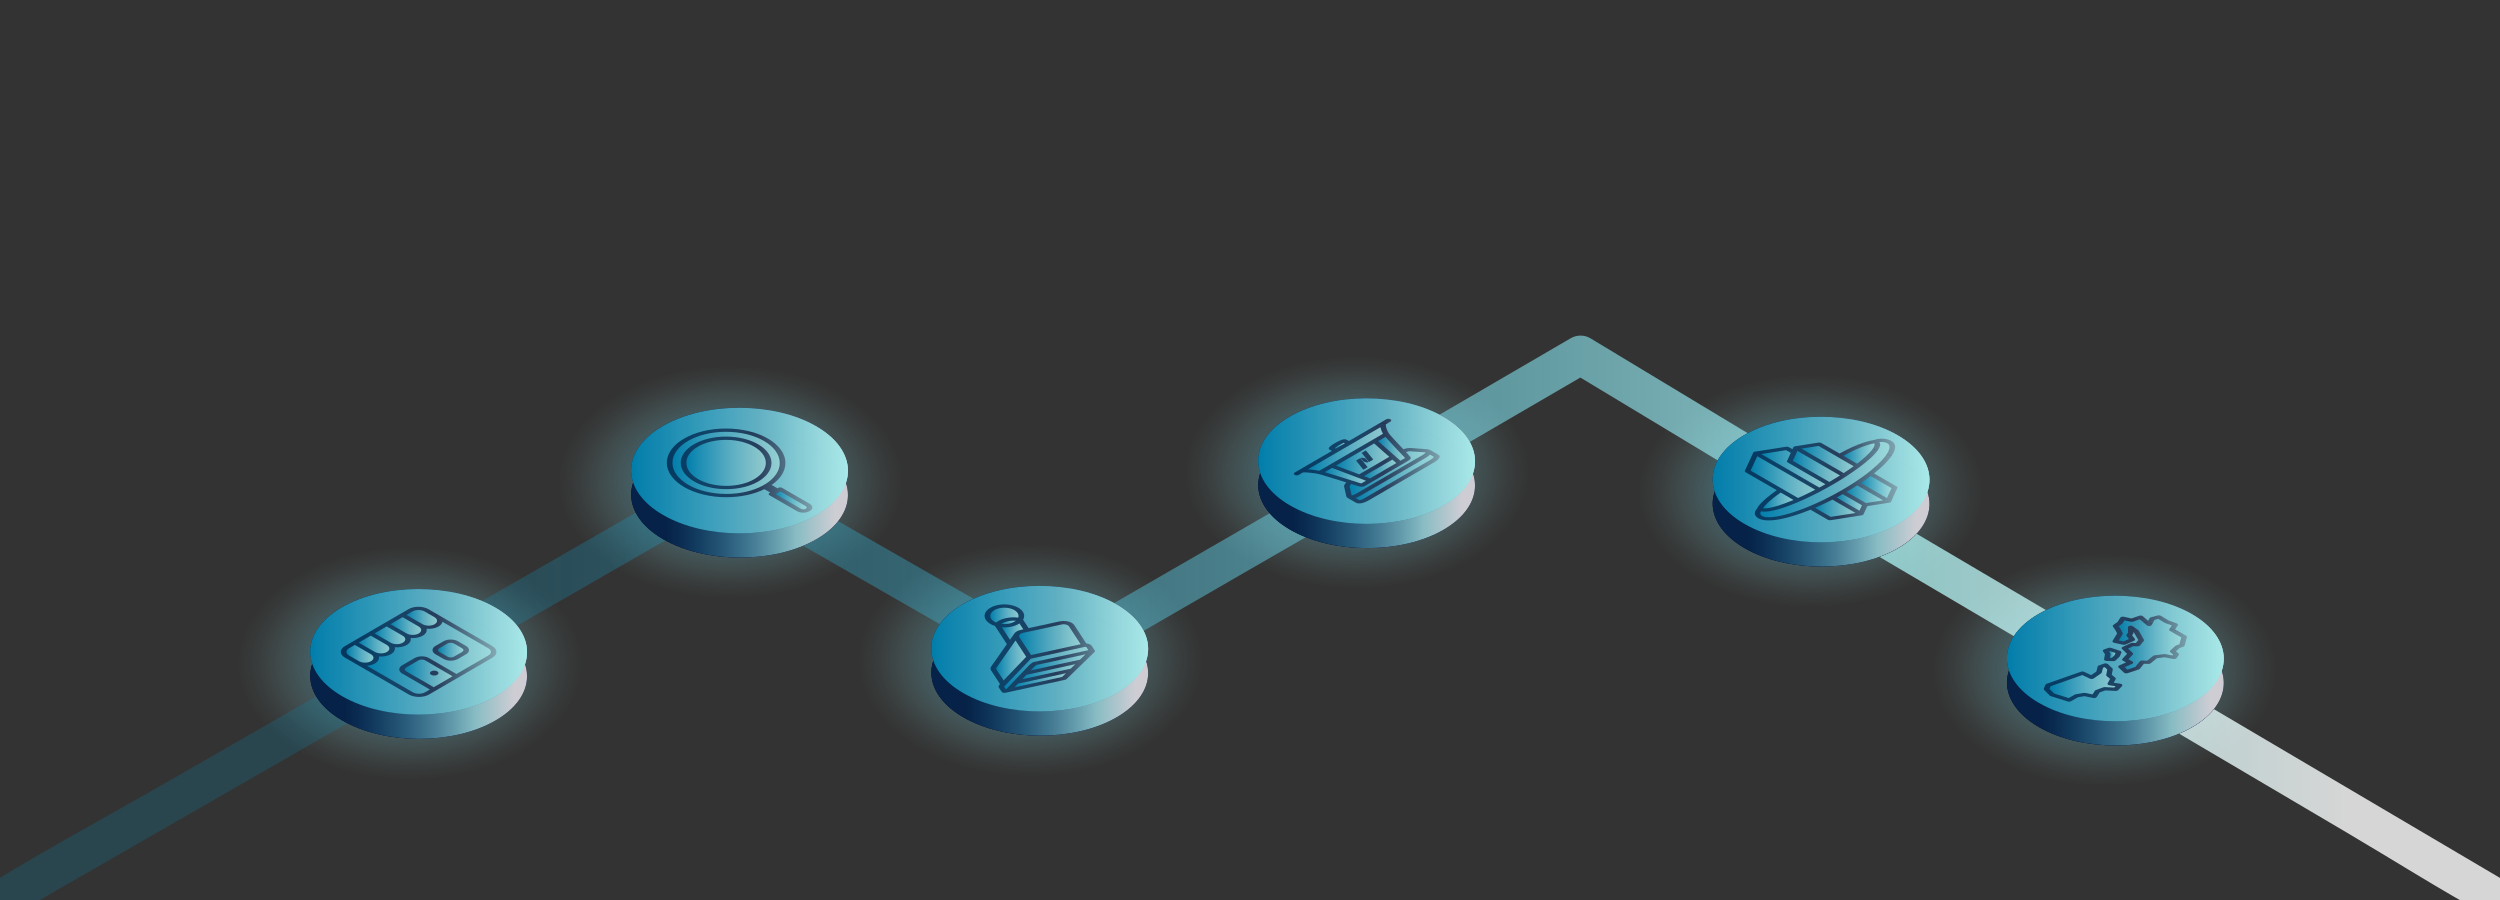 <?xml version="1.0" encoding="UTF-8"?>
<svg id="Layer_1" xmlns="http://www.w3.org/2000/svg" xmlns:xlink="http://www.w3.org/1999/xlink" viewBox="0 0 1179.11 424.66">
  <rect x="0" y="0" width="1179.11" height="424.66" fill="#333333" stroke="none"/>
  <defs>
    <style>
      .cls-1 {
        fill: url(#radial-gradient-6);
      }

      .cls-2 {
        fill: url(#radial-gradient-5);
      }

      .cls-3 {
        fill: url(#radial-gradient-4);
      }

      .cls-4 {
        fill: url(#radial-gradient-3);
      }

      .cls-5 {
        fill: url(#radial-gradient-2);
      }

      .cls-6 {
        fill: url(#linear-gradient-8);
      }

      .cls-7 {
        fill: url(#linear-gradient-7);
      }

      .cls-8 {
        fill: url(#linear-gradient-5);
      }

      .cls-9 {
        fill: url(#linear-gradient-6);
      }

      .cls-10 {
        fill: url(#linear-gradient-9);
      }

      .cls-11 {
        fill: url(#linear-gradient-4);
      }

      .cls-12 {
        fill: url(#linear-gradient-3);
      }

      .cls-13 {
        fill: url(#linear-gradient-2);
      }

      .cls-14 {
        fill: url(#radial-gradient);
      }

      .cls-15 {
        fill: url(#linear-gradient);
      }

      .cls-16 {
        fill: #08062a;
      }

      .cls-17 {
        fill: url(#linear-gradient-43);
      }

      .cls-18 {
        fill: url(#linear-gradient-40);
      }

      .cls-19 {
        fill: url(#linear-gradient-41);
      }

      .cls-20 {
        fill: url(#linear-gradient-42);
      }

      .cls-21 {
        fill: url(#linear-gradient-49);
      }

      .cls-22 {
        fill: url(#linear-gradient-48);
      }

      .cls-23 {
        fill: url(#linear-gradient-45);
      }

      .cls-24 {
        fill: url(#linear-gradient-47);
      }

      .cls-25 {
        fill: url(#linear-gradient-44);
      }

      .cls-26 {
        fill: url(#linear-gradient-46);
      }

      .cls-27 {
        fill: url(#linear-gradient-10);
      }

      .cls-28 {
        fill: url(#linear-gradient-11);
      }

      .cls-29 {
        fill: url(#linear-gradient-12);
      }

      .cls-30 {
        fill: url(#linear-gradient-13);
      }

      .cls-31 {
        fill: url(#linear-gradient-19);
      }

      .cls-32 {
        fill: url(#linear-gradient-14);
      }

      .cls-33 {
        fill: url(#linear-gradient-21);
      }

      .cls-34 {
        fill: url(#linear-gradient-20);
      }

      .cls-35 {
        fill: url(#linear-gradient-22);
      }

      .cls-36 {
        fill: url(#linear-gradient-23);
      }

      .cls-37 {
        fill: url(#linear-gradient-28);
      }

      .cls-38 {
        fill: url(#linear-gradient-25);
      }

      .cls-39 {
        fill: url(#linear-gradient-32);
      }

      .cls-40 {
        fill: url(#linear-gradient-31);
      }

      .cls-41 {
        fill: url(#linear-gradient-33);
      }

      .cls-42 {
        fill: url(#linear-gradient-30);
      }

      .cls-43 {
        fill: url(#linear-gradient-15);
      }

      .cls-44 {
        fill: url(#linear-gradient-16);
      }

      .cls-45 {
        fill: url(#linear-gradient-17);
      }

      .cls-46 {
        fill: url(#linear-gradient-18);
      }

      .cls-47 {
        fill: url(#linear-gradient-35);
      }

      .cls-48 {
        fill: url(#linear-gradient-34);
      }

      .cls-49 {
        fill: url(#linear-gradient-36);
      }

      .cls-50 {
        fill: url(#linear-gradient-38);
      }

      .cls-51 {
        fill: url(#linear-gradient-27);
      }

      .cls-52 {
        fill: url(#linear-gradient-24);
      }

      .cls-53 {
        fill: url(#linear-gradient-26);
      }

      .cls-54 {
        fill: url(#linear-gradient-29);
      }

      .cls-55 {
        fill: url(#linear-gradient-37);
      }

      .cls-56 {
        fill: url(#linear-gradient-39);
      }

      .cls-57 {
        fill: url(#linear-gradient-57);
      }

      .cls-58 {
        fill: url(#linear-gradient-58);
      }

      .cls-59 {
        fill: url(#linear-gradient-59);
      }

      .cls-60 {
        fill: url(#linear-gradient-53);
      }

      .cls-61 {
        fill: url(#linear-gradient-54);
      }

      .cls-62 {
        fill: url(#linear-gradient-55);
      }

      .cls-63 {
        fill: url(#linear-gradient-56);
      }

      .cls-64 {
        fill: url(#linear-gradient-50);
      }

      .cls-65 {
        fill: url(#linear-gradient-51);
      }

      .cls-66 {
        fill: url(#linear-gradient-52);
      }

      .cls-67 {
        fill: url(#linear-gradient-67);
      }

      .cls-68 {
        fill: url(#linear-gradient-63);
      }

      .cls-69 {
        fill: url(#linear-gradient-64);
      }

      .cls-70 {
        fill: url(#linear-gradient-65);
      }

      .cls-71 {
        fill: url(#linear-gradient-66);
      }

      .cls-72 {
        fill: url(#linear-gradient-60);
      }

      .cls-73 {
        fill: url(#linear-gradient-61);
      }

      .cls-74 {
        fill: url(#linear-gradient-62);
      }

      .cls-75 {
        fill: #08062a;
      }
    </style>
    <radialGradient id="radial-gradient" cx="1864.54" cy="-96.08" fx="1864.54" fy="-96.08" r="54.75" gradientTransform="translate(-2566.18 408.91) scale(1.48 1)" gradientUnits="userSpaceOnUse">
      <stop offset="0" stop-color="#008fbe" stop-opacity=".8"/>
      <stop offset=".3" stop-color="#3bafcd" stop-opacity=".51"/>
      <stop offset=".62" stop-color="#75cedc" stop-opacity=".24"/>
      <stop offset=".87" stop-color="#99e2e6" stop-opacity=".06"/>
      <stop offset="1" stop-color="#a7eaea" stop-opacity="0"/>
    </radialGradient>
    <radialGradient id="radial-gradient-2" cx="1966.71" cy="-181.57" fx="1966.71" fy="-181.57" r="54.75" xlink:href="#radial-gradient"/>
    <radialGradient id="radial-gradient-3" cx="2062.27" cy="-97.58" fx="2062.27" fy="-97.58" r="54.75" xlink:href="#radial-gradient"/>
    <radialGradient id="radial-gradient-4" cx="2311.01" cy="-177.34" fx="2311.01" fy="-177.34" r="54.75" xlink:href="#radial-gradient"/>
    <radialGradient id="radial-gradient-5" cx="2404.69" cy="-92.95" fx="2404.69" fy="-92.95" r="54.75" xlink:href="#radial-gradient"/>
    <linearGradient id="linear-gradient" x1="-.38" y1="296.11" x2="1179.5" y2="296.11" gradientUnits="userSpaceOnUse">
      <stop offset=".16" stop-color="#008fbe" stop-opacity=".2"/>
      <stop offset=".76" stop-color="#a7eaea" stop-opacity=".8"/>
      <stop offset=".94" stop-color="#fff" stop-opacity=".8"/>
    </linearGradient>
    <radialGradient id="radial-gradient-6" cx="2166.33" cy="-186.05" fx="2166.33" fy="-186.05" xlink:href="#radial-gradient"/>
    <linearGradient id="linear-gradient-2" x1="662.22" y1="286.27" x2="764.46" y2="286.27" gradientTransform="translate(-68.78 -68.81)" xlink:href="#linear-gradient"/>
    <linearGradient id="linear-gradient-3" x1="662.22" y1="297.71" x2="764.46" y2="297.71" gradientTransform="translate(-68.78 -68.81)" xlink:href="#linear-gradient"/>
    <linearGradient id="linear-gradient-4" x1="662.22" y1="286.29" x2="764.46" y2="286.29" gradientTransform="translate(-68.78 -68.81)" gradientUnits="userSpaceOnUse">
      <stop offset="0" stop-color="#008fbe" stop-opacity=".2"/>
      <stop offset=".58" stop-color="#08062a" stop-opacity=".55"/>
      <stop offset="1" stop-color="#a7eaea" stop-opacity=".8"/>
    </linearGradient>
    <linearGradient id="linear-gradient-5" x1="698.28" y1="279.03" x2="703.07" y2="279.03" gradientTransform="translate(-68.78 -68.81)" gradientUnits="userSpaceOnUse">
      <stop offset="0" stop-color="#008fbe" stop-opacity=".8"/>
      <stop offset=".22" stop-color="#2ca7c9" stop-opacity=".8"/>
      <stop offset=".58" stop-color="#6ecbdb" stop-opacity=".8"/>
      <stop offset=".85" stop-color="#97e1e5" stop-opacity=".8"/>
      <stop offset="1" stop-color="#a7eaea" stop-opacity=".8"/>
    </linearGradient>
    <linearGradient id="linear-gradient-6" x1="698.89" y1="285.25" x2="724.02" y2="285.25" xlink:href="#linear-gradient-5"/>
    <linearGradient id="linear-gradient-7" x1="712.04" y1="290.02" x2="727.36" y2="290.02" xlink:href="#linear-gradient-5"/>
    <linearGradient id="linear-gradient-8" x1="685.66" y1="280.57" x2="721.05" y2="280.57" xlink:href="#linear-gradient-5"/>
    <linearGradient id="linear-gradient-9" x1="718.75" y1="280.5" x2="731.45" y2="280.5" xlink:href="#linear-gradient-5"/>
    <linearGradient id="linear-gradient-10" x1="708.09" y1="293.99" x2="745.1" y2="293.99" xlink:href="#linear-gradient-5"/>
    <linearGradient id="linear-gradient-11" x1="662.22" y1="286.29" x2="764.46" y2="286.29" xlink:href="#linear-gradient-5"/>
    <linearGradient id="linear-gradient-12" x1="705.28" y1="292.07" x2="741.22" y2="292.07" xlink:href="#linear-gradient-5"/>
    <linearGradient id="linear-gradient-13" x1="693.57" y1="293.17" x2="713.03" y2="293.17" xlink:href="#linear-gradient-5"/>
    <linearGradient id="linear-gradient-14" x1="876.56" y1="294.98" x2="978.8" y2="294.98" gradientTransform="translate(-68.78 -68.81)" xlink:href="#linear-gradient"/>
    <linearGradient id="linear-gradient-15" x1="876.56" y1="306.42" x2="978.8" y2="306.42" gradientTransform="translate(-68.78 -68.81)" xlink:href="#linear-gradient"/>
    <linearGradient id="linear-gradient-16" x1="876.56" y1="295" x2="978.8" y2="295" xlink:href="#linear-gradient-4"/>
    <linearGradient id="linear-gradient-17" x1="899.46" y1="289.94" x2="929.71" y2="289.94" xlink:href="#linear-gradient-5"/>
    <linearGradient id="linear-gradient-18" x1="894.45" y1="293.86" x2="924.91" y2="293.86" xlink:href="#linear-gradient-5"/>
    <linearGradient id="linear-gradient-19" x1="914.35" y1="288.8" x2="936.59" y2="288.8" xlink:href="#linear-gradient-5"/>
    <linearGradient id="linear-gradient-20" x1="938.22" y1="282.71" x2="952.94" y2="282.71" xlink:href="#linear-gradient-5"/>
    <linearGradient id="linear-gradient-21" x1="900.28" y1="304.86" x2="914.68" y2="304.86" xlink:href="#linear-gradient-5"/>
    <linearGradient id="linear-gradient-22" x1="918.36" y1="285.54" x2="943.03" y2="285.54" xlink:href="#linear-gradient-5"/>
    <linearGradient id="linear-gradient-23" x1="946.43" y1="298.53" x2="960.91" y2="298.53" xlink:href="#linear-gradient-5"/>
    <linearGradient id="linear-gradient-24" x1="876.56" y1="295" x2="978.8" y2="295" xlink:href="#linear-gradient-5"/>
    <linearGradient id="linear-gradient-25" x1="939.7" y1="301.91" x2="956.92" y2="301.91" xlink:href="#linear-gradient-5"/>
    <linearGradient id="linear-gradient-26" x1="924.82" y1="308.53" x2="943.91" y2="308.53" xlink:href="#linear-gradient-5"/>
    <linearGradient id="linear-gradient-27" x1="899.01" y1="295" x2="959.97" y2="295" xlink:href="#linear-gradient-5"/>
    <linearGradient id="linear-gradient-28" x1="934.96" y1="305.78" x2="946.96" y2="305.78" xlink:href="#linear-gradient-5"/>
    <linearGradient id="linear-gradient-29" x1="215.11" y1="376.24" x2="317.35" y2="376.24" gradientTransform="translate(-68.78 -68.81)" xlink:href="#linear-gradient"/>
    <linearGradient id="linear-gradient-30" x1="215.11" y1="387.68" x2="317.35" y2="387.68" gradientTransform="translate(-68.78 -68.81)" xlink:href="#linear-gradient"/>
    <linearGradient id="linear-gradient-31" x1="215.11" y1="376.25" x2="317.35" y2="376.25" xlink:href="#linear-gradient-4"/>
    <linearGradient id="linear-gradient-32" x1="232.18" y1="377.16" x2="244.92" y2="377.16" xlink:href="#linear-gradient-5"/>
    <linearGradient id="linear-gradient-33" x1="237.97" y1="372.8" x2="252.42" y2="372.8" xlink:href="#linear-gradient-5"/>
    <linearGradient id="linear-gradient-34" x1="259.7" y1="386.42" x2="282.24" y2="386.42" xlink:href="#linear-gradient-5"/>
    <linearGradient id="linear-gradient-35" x1="245.47" y1="368.44" x2="259.93" y2="368.44" xlink:href="#linear-gradient-5"/>
    <linearGradient id="linear-gradient-36" x1="260.47" y1="360.22" x2="274.93" y2="360.22" xlink:href="#linear-gradient-5"/>
    <linearGradient id="linear-gradient-37" x1="252.97" y1="364.08" x2="267.43" y2="364.08" xlink:href="#linear-gradient-5"/>
    <linearGradient id="linear-gradient-38" x1="241.82" y1="379.05" x2="300.33" y2="379.05" xlink:href="#linear-gradient-5"/>
    <linearGradient id="linear-gradient-39" x1="215.11" y1="376.25" x2="317.35" y2="376.25" xlink:href="#linear-gradient-5"/>
    <linearGradient id="linear-gradient-40" x1="275.37" y1="375.44" x2="287.37" y2="375.44" xlink:href="#linear-gradient-5"/>
    <linearGradient id="linear-gradient-41" x1="366.46" y1="290.75" x2="468.71" y2="290.75" gradientTransform="translate(-68.78 -68.81)" xlink:href="#linear-gradient"/>
    <linearGradient id="linear-gradient-42" x1="366.46" y1="302.19" x2="468.71" y2="302.19" gradientTransform="translate(-68.78 -68.81)" xlink:href="#linear-gradient"/>
    <linearGradient id="linear-gradient-43" x1="366.46" y1="290.76" x2="468.71" y2="290.76" xlink:href="#linear-gradient-4"/>
    <linearGradient id="linear-gradient-44" x1="366.46" y1="290.76" x2="468.71" y2="290.76" xlink:href="#linear-gradient-5"/>
    <linearGradient id="linear-gradient-45" x1="434.52" y1="304.81" x2="449.23" y2="304.81" xlink:href="#linear-gradient-5"/>
    <linearGradient id="linear-gradient-46" x1="385.95" y1="287.12" x2="436.54" y2="287.12" xlink:href="#linear-gradient-5"/>
    <linearGradient id="linear-gradient-47" x1="392.51" y1="287.12" x2="429.98" y2="287.12" xlink:href="#linear-gradient-5"/>
    <linearGradient id="linear-gradient-48" x1="508.05" y1="374.74" x2="610.29" y2="374.74" gradientTransform="translate(-68.78 -68.81)" xlink:href="#linear-gradient"/>
    <linearGradient id="linear-gradient-49" x1="508.05" y1="386.17" x2="610.29" y2="386.17" gradientTransform="translate(-68.78 -68.81)" xlink:href="#linear-gradient"/>
    <linearGradient id="linear-gradient-50" x1="508.05" y1="374.75" x2="610.29" y2="374.75" xlink:href="#linear-gradient-4"/>
    <linearGradient id="linear-gradient-51" x1="541.29" y1="366.68" x2="551.41" y2="366.68" xlink:href="#linear-gradient-5"/>
    <linearGradient id="linear-gradient-52" x1="541.06" y1="362.35" x2="547.9" y2="362.35" xlink:href="#linear-gradient-5"/>
    <linearGradient id="linear-gradient-53" x1="538.6" y1="380.31" x2="552.78" y2="380.31" xlink:href="#linear-gradient-5"/>
    <linearGradient id="linear-gradient-54" x1="549.41" y1="370.5" x2="578.48" y2="370.5" xlink:href="#linear-gradient-5"/>
    <linearGradient id="linear-gradient-55" x1="535.81" y1="358.92" x2="549.16" y2="358.92" xlink:href="#linear-gradient-5"/>
    <linearGradient id="linear-gradient-56" x1="550.92" y1="385.61" x2="575.96" y2="385.61" xlink:href="#linear-gradient-5"/>
    <linearGradient id="linear-gradient-57" x1="554.92" y1="381.2" x2="580.76" y2="381.2" xlink:href="#linear-gradient-5"/>
    <linearGradient id="linear-gradient-58" x1="508.05" y1="374.75" x2="610.29" y2="374.75" xlink:href="#linear-gradient-5"/>
    <linearGradient id="linear-gradient-59" x1="542.41" y1="383.85" x2="582.15" y2="383.85" xlink:href="#linear-gradient-5"/>
    <linearGradient id="linear-gradient-60" x1="547.25" y1="389.65" x2="571.57" y2="389.65" xlink:href="#linear-gradient-5"/>
    <linearGradient id="linear-gradient-61" x1="1015.35" y1="379.37" x2="1117.59" y2="379.37" gradientTransform="translate(-68.78 -68.81)" xlink:href="#linear-gradient"/>
    <linearGradient id="linear-gradient-62" x1="1015.35" y1="390.81" x2="1117.59" y2="390.81" gradientTransform="translate(-68.78 -68.81)" xlink:href="#linear-gradient"/>
    <linearGradient id="linear-gradient-63" x1="1015.35" y1="379.39" x2="1117.59" y2="379.39" xlink:href="#linear-gradient-4"/>
    <linearGradient id="linear-gradient-64" x1="1035.41" y1="390.77" x2="1066.56" y2="390.77" xlink:href="#linear-gradient-5"/>
    <linearGradient id="linear-gradient-65" x1="1063.48" y1="377.51" x2="1066.55" y2="377.51" xlink:href="#linear-gradient-5"/>
    <linearGradient id="linear-gradient-66" x1="1068.03" y1="372.67" x2="1097.54" y2="372.67" xlink:href="#linear-gradient-5"/>
    <linearGradient id="linear-gradient-67" x1="1015.35" y1="379.39" x2="1117.59" y2="379.39" xlink:href="#linear-gradient-5"/>
  </defs>
  <ellipse class="cls-14" cx="197.45" cy="313.14" rx="95.99" ry="55.74"/>
  <ellipse class="cls-5" cx="348.81" cy="227.65" rx="95.99" ry="55.74"/>
  <ellipse class="cls-4" cx="490.39" cy="311.64" rx="95.99" ry="55.74"/>
  <ellipse class="cls-3" cx="858.9" cy="231.89" rx="95.99" ry="55.74"/>
  <ellipse class="cls-2" cx="997.69" cy="316.28" rx="95.99" ry="55.74"/>
  <path class="cls-15" d="M4.62,432.59c38.74-22.27,77.48-44.53,116.21-66.8,61.75-35.49,123.51-70.99,185.26-106.48,14.19-8.15,28.37-16.31,42.56-24.46h-9.24c26.9,15.42,53.8,30.84,80.7,46.26,17.34,9.94,34.67,19.88,52.01,29.81,7,4.01,18.83,14.09,27.17,9.77,10.68-5.52,20.94-12.1,31.35-18.11,18.86-10.9,37.72-21.8,56.58-32.7,22.08-12.76,44.2-25.47,66.24-38.3,31.31-18.23,62.61-36.46,93.92-54.69.89-.52,1.79-1.04,2.68-1.56h-9.24c31.49,18.99,62.97,37.99,94.46,56.98,14.38,8.68,28.85,17.21,43.32,25.74,35.68,21.05,71.36,42.09,107.04,63.14,40.47,23.87,80.93,47.74,121.4,71.61,22.11,13.04,43.92,26.91,66.45,39.2.34.18.66.39.99.59,10.17,6,19.38-9.82,9.24-15.8-18.29-10.79-36.57-21.57-54.86-32.36-39.45-23.27-78.91-46.55-118.36-69.82-37.52-22.13-75.04-44.27-112.57-66.4-14.8-8.73-29.66-17.36-44.37-26.24-33.57-20.25-67.14-40.5-100.71-60.76-.93-.56-1.86-1.12-2.79-1.68-2.8-1.69-6.44-1.63-9.24,0-33.54,19.53-67.05,39.11-100.61,58.59-34.9,20.26-69.88,40.39-104.82,60.58-15.26,8.82-30.52,17.64-45.78,26.46h9.24c-35.76-20.5-71.52-41-107.28-61.5-14.11-8.09-28.02-16.91-42.48-24.35-7.63-3.93-16.6,3.73-23.09,7.46-36.06,20.73-72.12,41.45-108.17,62.18-46.91,26.96-93.81,53.92-140.72,80.88-26.8,15.4-54.16,30.11-80.51,46.27-.4.24-.81.46-1.21.7-10.21,5.87-1,21.69,9.24,15.8h0Z"/>
  <path class="cls-16" d="M910.02,226.18c-.04-7.58-5.07-15.16-15.09-20.95-20.03-11.57-52.4-11.56-72.3,0-9.95,5.78-14.9,13.36-14.86,20.94,0,1.89.33,3.77.96,5.63-3.16,9.37,1.55,19.47,14.13,26.74,20.03,11.56,52.4,11.56,72.3,0,12.42-7.22,17.05-17.24,13.9-26.56.64-1.9.96-3.82.96-5.75,0-.02,0-.03,0-.05,0,0,0,0,0,0Z"/>
  <path class="cls-16" d="M541.51,305.93c-.04-7.58-5.07-15.16-15.09-20.95-20.03-11.57-52.4-11.56-72.3,0-9.95,5.78-14.9,13.36-14.86,20.94,0,1.89.33,3.77.96,5.63-3.16,9.37,1.55,19.47,14.13,26.74,20.03,11.56,52.4,11.56,72.3,0,12.42-7.22,17.05-17.24,13.9-26.56.64-1.9.96-3.82.96-5.75,0-.02,0-.03,0-.05,0,0,0,0,0,0Z"/>
  <ellipse class="cls-1" cx="644.56" cy="223.18" rx="95.99" ry="55.74"/>
  <path class="cls-16" d="M695.68,217.47c-.04-7.58-5.07-15.16-15.09-20.95-20.03-11.57-52.4-11.56-72.3,0-9.95,5.78-14.9,13.36-14.86,20.94,0,1.89.33,3.77.96,5.63-3.16,9.37,1.55,19.47,14.13,26.74,20.03,11.56,52.4,11.56,72.3,0,12.42-7.22,17.05-17.24,13.9-26.56.64-1.9.96-3.82.96-5.75,0-.02,0-.03,0-.05,0,0,0,0,0,0Z"/>
  <path class="cls-16" d="M1048.82,310.57c-.04-7.58-5.07-15.16-15.09-20.95-20.03-11.57-52.4-11.56-72.3,0-9.95,5.78-14.9,13.36-14.86,20.94,0,1.89.33,3.77.96,5.63-3.16,9.37,1.55,19.47,14.13,26.74,20.03,11.56,52.4,11.56,72.3,0,12.42-7.22,17.05-17.24,13.9-26.56.65-1.92.97-3.86.96-5.81Z"/>
  <path class="cls-16" d="M248.57,307.43c-.04-7.58-5.07-15.16-15.09-20.95-20.03-11.57-52.4-11.56-72.3,0-9.95,5.78-14.9,13.36-14.86,20.94,0,0,0,0,0,0,0,.47.02.95.07,1.42.12,1.41.42,2.81.89,4.2-3.16,9.37,1.55,19.47,14.13,26.74,20.03,11.56,52.4,11.56,72.3,0,12.42-7.22,17.05-17.24,13.9-26.56.65-1.92.97-3.86.96-5.81Z"/>
  <path class="cls-16" d="M399.93,221.94c-.04-7.58-5.07-15.16-15.09-20.95-20.03-11.57-52.4-11.56-72.3,0-9.95,5.78-14.9,13.36-14.86,20.94,0,0,0,0,0,0,.01,1.88.33,3.77.96,5.62-3.16,9.37,1.55,19.47,14.13,26.74,20.03,11.56,52.4,11.56,72.3,0,12.42-7.22,17.05-17.24,13.9-26.56.65-1.92.97-3.86.96-5.81Z"/>
  <g>
    <path class="cls-13" d="M680.59,196.52c-20.03-11.57-52.4-11.56-72.3,0-19.9,11.56-19.8,30.31.24,41.88,20.03,11.56,52.4,11.56,72.3,0,19.9-11.56,19.79-30.31-.24-41.88"/>
    <path class="cls-75" d="M680.59,207.96c-20.03-11.57-52.4-11.56-72.3,0-19.9,11.56-19.8,30.31.24,41.88,20.03,11.56,52.4,11.56,72.3,0,19.9-11.56,19.79-30.31-.24-41.88"/>
    <path class="cls-12" d="M680.59,207.96c-20.03-11.57-52.4-11.56-72.3,0-19.9,11.56-19.8,30.31.24,41.88,20.03,11.56,52.4,11.56,72.3,0,19.9-11.56,19.79-30.31-.24-41.88"/>
    <path class="cls-11" d="M680.59,196.54c-20.03-11.57-52.4-11.56-72.3,0-19.9,11.56-19.8,30.31.24,41.88,20.03,11.56,52.4,11.56,72.3,0,19.9-11.56,19.79-30.31-.24-41.88"/>
    <g>
      <path class="cls-8" d="M631.92,210.46l.4-.23,1.97-1.15-.45-.26s-.1.04-.15.07c-.57.24-1.36.63-2.18,1.11-.56.33-1.07.65-1.46.93-.22.16-.41.3-.55.42l.45.26,1.97-1.15Z"/>
      <path class="cls-9" d="M641.01,223.72c3.3-1.92,6.94-4,7.15-4.12.2-.12,3.78-2.23,7.08-4.15l-7.15-6.3-17.98,10.45,10.91,4.12ZM642.19,213.61l2.02-1.17,3.32,4.09c.09.11.07.24-.09.34l-1.98,1.15c.11-.09.15-.21.06-.31l-3.33-4.09h0ZM642.03,215.9c.15-.08.36-.1.53-.06l1.52.41,1.22,1.5.04.07c.03.08-.02.18-.13.24h0c-.15.08-.35.1-.52.06l-1.52-.41-1.22-1.5-.04-.07c-.03-.08.01-.18.13-.24ZM641.81,215.93c-.15.09-.18.22-.09.32l3.33,4.1-2.02,1.17-3.33-4.1c-.08-.11-.06-.24.1-.33l2-1.16Z"/>
      <path class="cls-7" d="M652.36,222.03c.13-.08.2-.12.2-.12,1-.59,3.72-2.17,6.02-3.5l-1.89-1.65c-1.48.86-3,1.75-4.21,2.46-1.45.85-2.45,1.45-2.45,1.45h-.02s-1.03.6-2.51,1.44c-1.23.71-2.76,1.59-4.24,2.45l2.87,1.08c2.3-1.33,5.03-2.92,6.04-3.5,0,0,.07-.04.2-.11Z"/>
      <path class="cls-6" d="M652.27,204.57c-.45-.75-.68-1.4-.84-1.85-.16-.41-.29-.83-.38-1.23l-13.99,8.13-2.89,1.68-.4.23-2.89,1.68-13.99,8.13c.69.05,1.4.13,2.12.22.8.09,1.93.22,3.22.48l30.05-17.46Z"/>
      <path class="cls-10" d="M649.98,208.05l10.5,9.26c.91-.53,1.55-.9,1.7-.98.11-.06.2-.12.29-.17.09-.05.16-.09.21-.13-.03-.04-.06-.08-.1-.13-.07-.09-.16-.2-.27-.33-.01-.01-.02-.02-.04-.04-.62-.65-2.37-2.48-4.22-4.44-1.74-1.85-3.57-3.83-4.64-5.04l-3.44,2Z"/>
      <path class="cls-27" d="M672.69,215.77c-1.05.61-15.54,9.03-15.54,9.03,0,0-.9.52-2.28,1.32-1.37.8-3.22,1.87-5.09,2.96-3.75,2.18-7.64,4.44-8.16,4.74-.55.32-1.14.6-1.75.84-.19.07-.38.14-.57.2l1.84,1.06c.12-.01.32-.05.55-.12.55-.16,1.28-.48,1.9-.84,1.05-.61,15.53-9.03,15.53-9.03,0,0,.91-.53,2.28-1.33,1.37-.8,3.22-1.87,5.09-2.96,3.75-2.18,7.64-4.44,8.16-4.74.39-.23.74-.47,1.01-.7.28-.23.48-.45.58-.6.03-.05.05-.09.06-.12l-1.84-1.06c-.45.47-1.08.92-1.79,1.34Z"/>
      <path class="cls-28" d="M680.59,196.54c-20.03-11.57-52.4-11.56-72.3,0s-19.8,30.31.24,41.88c20.03,11.56,52.4,11.56,72.3,0,19.9-11.56,19.79-30.31-.24-41.88ZM678.92,215.66c-.07.3-.25.56-.47.83-.45.52-1.13,1.03-1.92,1.49-1.05.61-15.54,9.03-15.54,9.03,0,0-.9.52-2.28,1.32-1.37.8-3.22,1.87-5.09,2.96-3.75,2.18-7.64,4.44-8.16,4.74-.52.3-1.07.57-1.64.8-.58.23-1.16.41-1.79.52-.41.07-.86.12-1.37.07-.2-.02-.41-.05-.61-.11-.17-.04-.34-.09-.47-.17l-4.05-2.34c-.11-.06-.2-.14-.26-.22-.19-.19-.29-.4-.33-.61-.54-2.46-1.02-4.59-1.02-4.59v-.14c0-.1.11-.78,1.08-1.7-.86-.27-1.77-.56-2.7-.85-3.38-1.06-6.99-2.18-8.98-2.75-.57-.17-1-.28-1.21-.33-1.4-.33-2.61-.47-3.58-.58-.92-.11-1.8-.2-2.52-.23-.72-.04-1.28-.01-1.46.03l-.07.02-1.87,1.09s-.02,0-.02.01c-.01,0-.03.01-.04.02,0,0-.01.01-.02.02-.08.05-.17.09-.27.12-.02,0-.03.01-.05.02,0,0,0,0,0,0-.18.05-.38.08-.58.08-.05,0-.09,0-.14,0-.02,0-.04,0-.05,0h0c-.22-.02-.44-.07-.62-.15-.01,0-.02,0-.03-.02,0,0-.02,0-.03-.01-.02-.01-.04-.02-.06-.03l-.08-.05c-.38-.22-.49-.55-.28-.83.08-.11.2-.21.36-.29,0,0,0,0,0,0l17.46-10.15-1.03-.59s-.02,0-.03-.01c-.21-.12-.32-.27-.36-.4-.05-.12-.05-.22-.03-.31.03-.17.11-.27.19-.38.16-.21.37-.4.64-.62.53-.42,1.27-.93,2.17-1.44,1.11-.65,2.15-1.15,2.98-1.46.29-.1.55-.18.9-.25.2-.03.44-.07.86-.03.21.02.48.09.68.21h.02s1.03.61,1.03.61l17.62-10.24s.01,0,.02-.01c.13-.09.29-.16.49-.2.48-.12,1.04-.05,1.42.17l.03.02s.04.02.05.03c.12.07.22.15.28.25,0,.01.02.02.02.03,0,0,0,0,0,0,0,0,.01.02.02.03.04.08.06.16.05.25,0,.01,0,.02,0,.03,0,0,0,0,0,.01,0,.02,0,.04-.01.05,0,0,0,0,0,0-.02.06-.04.11-.08.16-.01.02-.02.03-.04.05,0,0,0,0,0,0-.01.02-.03.03-.04.05,0,0,0,0,0,0-.01.01-.03.03-.04.04,0,0,0,0-.01.01-.01.01-.03.02-.05.04,0,0-.01,0-.02.01-.01,0-.02.01-.03.02,0,0-.02.01-.03.02,0,0,0,0,0,0,0,0-.01,0-.02.01-.01,0-.03.02-.04.02,0,0-.01,0-.02.01l-2.02,1.18h0s-.06.12-.06.12c-.04.12-.06.31-.05.54.03.46.21,1.07.44,1.68.21.56.46,1.27,1.02,2.08,0,0,.01.02.02.02.09.13.29.37.56.68.26.31.59.68.98,1.11.03.03.05.06.08.08.83.92,1.87,2.04,2.92,3.16.76.81,1.53,1.63,2.24,2.37,1.65-.58,2.87-.61,3.07-.61h.14s3.69.28,7.93.58c.34.03.69.08,1.01.18.16.04.3.09.42.16l.1.06,3.95,2.28c.13.08.23.17.3.27.1.12.16.24.19.36.05.17.04.32,0,.47Z"/>
      <path class="cls-29" d="M636.51,229.3c.04.19.14.65.28,1.27.18.82.42,1.92.69,3.12.09-.02.19-.04.3-.07.52-.14,1.23-.44,1.86-.79.04-.02.08-.05.12-.07,1.05-.61,15.53-9.03,15.53-9.03,0,0,.91-.53,2.28-1.33,1.37-.8,3.22-1.87,5.09-2.96,3.75-2.18,7.64-4.44,8.16-4.74.46-.27.88-.56,1.17-.83.22-.19.37-.38.44-.5-2.06-.15-3.97-.29-5.38-.39-1.15-.08-1.96-.14-2.25-.16h-.02c-.1,0-.26.03-.48.07-.29.05-.68.15-1.16.32.52.57,1.05,1.17,1.45,1.64.29.31.42.43.56.63.04.07.09.15.12.21.03.09.05.16.06.23.03.16.01.32-.05.47-.06.15-.17.27-.28.37-.22.2-.46.34-.68.47-.1.06-.2.11-.29.17-.18.11-1.35.79-2.82,1.64-2.42,1.4-5.67,3.29-6.78,3.94,0,0-.07.04-.2.12-.13.07-.2.11-.2.11-1.11.65-4.37,2.54-6.78,3.94-1.47.86-2.63,1.53-2.82,1.64-.1.06-.19.11-.29.17-.17.1-.34.2-.57.3-.22.1-.5.2-.88.26-.25.04-.53.05-.81.03-.03,0-.05,0-.08,0-.1,0-.19-.01-.32-.03-.15-.02-.34-.06-.49-.09-.3-.08-.52-.16-1.03-.32-.16-.05-.35-.11-.59-.19-.66-.2-1.39-.43-2.09-.65-.56.52-.72.89-.76,1.02Z"/>
      <path class="cls-30" d="M637.52,226.63s.02,0,.02,0c1.38.44,2.54.81,3.26,1.03.31.09.59.17.83.24.15.04.3.08.41.11.06-.03.14-.07.22-.12.09-.05.18-.11.29-.17.14-.09.78-.46,1.69-.99l-3.76-1.42s-.02,0-.02,0l-12.23-4.62-3.44,2c.51.15,1.1.33,1.76.53,1.6.48,3.54,1.08,5.5,1.69,1.91.59,3.83,1.2,5.44,1.71.01,0,.02,0,.03.01Z"/>
    </g>
  </g>
  <g>
    <path class="cls-32" d="M894.93,205.23c-20.03-11.57-52.4-11.56-72.3,0-19.9,11.56-19.8,30.31.24,41.88,20.03,11.56,52.4,11.56,72.3,0,19.9-11.56,19.79-30.31-.24-41.88"/>
    <path class="cls-75" d="M894.93,216.67c-20.03-11.57-52.4-11.56-72.3,0-19.9,11.56-19.8,30.31.24,41.88,20.03,11.56,52.4,11.56,72.3,0,19.9-11.56,19.79-30.31-.24-41.88"/>
    <path class="cls-43" d="M894.93,216.67c-20.03-11.57-52.4-11.56-72.3,0-19.9,11.56-19.8,30.31.24,41.88,20.03,11.56,52.4,11.56,72.3,0,19.9-11.56,19.79-30.31-.24-41.88"/>
    <path class="cls-44" d="M894.93,205.25c-20.03-11.57-52.4-11.56-72.3,0-19.9,11.56-19.8,30.31.24,41.88,20.03,11.56,52.4,11.56,72.3,0,19.9-11.56,19.79-30.31-.24-41.88"/>
    <g>
      <path class="cls-45" d="M853.75,227.47l4.31,2.49c.95-.51,1.91-1.04,2.87-1.58l-17.74-10.24c-.33-.19-.46-.47-.33-.73l1.37-2.98s.01-.04.02-.06l.36-.78-2.22-1.28-11.71,1.84,22.92,13.23c.05.03.1.06.14.1Z"/>
      <path class="cls-46" d="M840.66,230.54s.06.03.09.04c.14.08.24.17.3.28l6.97,4.02c2.58-1.14,5.31-2.46,8.11-3.92l-27.33-15.78-1.67,3.62-1.46,3.17,14.59,8.42c.14.03.27.07.39.13Z"/>
      <path class="cls-31" d="M862.79,227.31c1.76-1.02,3.44-2.04,5.03-3.05l-4.44-2.56h0l-15.64-9.03-.38.84s-.01.03-.02.04l-.14.31-.41.9s-.02.04-.03.06l-1.18,2.55,17.21,9.94Z"/>
      <path class="cls-34" d="M882.83,212.29c.97-1.21,1.39-2.19,1.32-2.74-.02-.23-.1-.37-.19-.46-.11.02-.24.05-.39.08-.68.14-1.73.4-3.09.84-2.59.83-6.33,2.33-11.03,4.98l6.42,3.71c3.19-2.45,5.59-4.66,6.97-6.4Z"/>
      <path class="cls-33" d="M834.42,239.56c1.93-.34,4.53-1.09,7.48-2.18,1.27-.47,2.61-.99,4-1.58l-6.06-3.5c-6.05,4.3-7.84,6.59-8.33,7.42.15.03.34.06.62.06.54.02,1.34-.05,2.3-.22Z"/>
      <path class="cls-35" d="M869.56,223.13c1.69-1.1,3.26-2.19,4.7-3.24l-16.57-9.57-8.11,1.27,15.64,9.03,4.35,2.51Z"/>
      <path class="cls-36" d="M877.65,227.81l12.32,7.11,2.16-4.71-9.85-5.69c-1.43,1.08-2.97,2.18-4.62,3.28Z"/>
      <path class="cls-52" d="M894.93,205.25c-20.03-11.57-52.4-11.56-72.3,0s-19.8,30.31.24,41.88c20.03,11.56,52.4,11.56,72.3,0,19.9-11.56,19.79-30.31-.24-41.88ZM894.85,230.18l-2.92,6.36s0,.01-.01.02c0,.01-.02.02-.02.04-.03.06-.07.12-.12.17-.01.01-.04.03-.05.04-.04.04-.09.08-.14.11-.01,0-.02,0-.04.01-.1.06-.22.1-.35.14-.01,0-.02,0-.04,0,0,0,0,0-.01,0-.05.01-.09.02-.14.03l-10.29,1.61-1.75,3.74s-.01.04-.02.06c-.06.13-.18.25-.35.35-.16.09-.36.16-.59.2-.04,0-.07.01-.11.01l-14.51,2.28c-.45.07-.94,0-1.27-.2l-8.22-4.75c-5.17,2.1-9.97,3.62-14.05,4.42-2.78.55-5.25.77-7.36.55-1.19-.13-2.28-.42-3.12-.91,0,0-.02-.01-.03-.02-.01,0-.03-.02-.04-.02-.62-.36-1.34-.94-1.58-1.75-.25-.82.03-1.82,1.08-2.96.11-.29.44-.96,1.5-2.12,1.25-1.37,3.53-3.44,7.69-6.39l-14.69-8.48c-.33-.19-.46-.47-.33-.73l1.96-4.24s.01-.03.02-.04l1.94-4.21c.12-.26.47-.46.92-.53.11-.02.22-.02.34-.02l14.31-2.25c.45-.07.94,0,1.27.2l1.68.97.4-.88c.11-.26.47-.46.92-.53.06,0,.11-.02.17-.02l10.84-1.7c.45-.07.94,0,1.27.2l8.61,4.97c9.2-5.21,15.16-6.23,16.25-6.38.81-.29,1.62-.47,2.4-.57.91-.11,1.76-.09,2.52,0,1.53.18,2.63.66,3.3,1.04.85.49,1.37,1.13,1.59,1.82.23.7.19,1.46-.05,2.29-.48,1.65-1.77,3.58-3.74,5.71-1.58,1.71-3.61,3.55-6.01,5.47l10.65,6.15c.33.19.47.47.35.73Z"/>
      <path class="cls-38" d="M870.92,232l9.11,5.26,8.1-1.27-12.21-7.05c-1.58,1.02-3.25,2.04-5,3.06Z"/>
      <path class="cls-53" d="M856.04,239.52l7.38,4.26,11.71-1.84-10.89-6.29c-2.77,1.42-5.53,2.71-8.2,3.86Z"/>
      <path class="cls-51" d="M881.04,222.96s.06-.05.09-.07c.56-.43,1.1-.86,1.61-1.29,3.64-3,6.23-5.77,7.51-7.98.86-1.47,1.11-2.69.83-3.5-.16-.46-.45-.79-.87-1.03-.29-.17-.77-.39-1.36-.52-.59-.13-1.25-.2-2.07-.11-.13.02-.26.04-.4.06.24.3.36.63.39.97.04.57-.15,1.18-.49,1.85-.7,1.33-2.08,2.91-4.03,4.71-2.8,2.57-6.79,5.57-11.63,8.69-.02.01-.04.02-.05.04-1.87,1.2-3.86,2.42-5.96,3.64-.27.16-.55.32-.82.47-.02.01-.04.03-.07.04-.03.02-.06.03-.08.04-4.65,2.66-9.26,5.01-13.53,6.91-.46.21-.91.4-1.36.6-.03.02-.07.03-.1.05-3.99,1.73-7.62,3.05-10.67,3.86-2.29.6-4.23.95-5.95.92-.5-.01-.99-.07-1.46-.17-.36.57-.37,1-.28,1.31.13.44.5.73.89.95.42.24.98.41,1.78.5.8.09,1.83.08,3.04-.04,2.42-.23,5.54-.93,9.04-2.02,7.02-2.19,15.58-5.99,23.92-10.83,4.65-2.7,8.73-5.44,12.09-8.04Z"/>
      <path class="cls-37" d="M866.18,234.64l6.38,3.69c.06.02.11.05.17.08l4.26,2.46,1.19-2.54-9.12-5.26c-.96.54-1.92,1.07-2.88,1.58Z"/>
    </g>
  </g>
  <g>
    <path class="cls-54" d="M233.48,286.49c-20.03-11.57-52.4-11.56-72.3,0-19.9,11.56-19.8,30.31.24,41.88,20.03,11.56,52.4,11.56,72.3,0s19.79-30.31-.24-41.88"/>
    <path class="cls-75" d="M233.48,297.92c-20.03-11.57-52.4-11.56-72.3,0-19.9,11.56-19.8,30.31.24,41.88s52.4,11.56,72.3,0c19.9-11.56,19.79-30.31-.24-41.88"/>
    <path class="cls-42" d="M233.48,297.92c-20.03-11.57-52.4-11.56-72.3,0-19.9,11.56-19.8,30.31.24,41.88s52.4,11.56,72.3,0c19.9-11.56,19.79-30.31-.24-41.88"/>
    <path class="cls-40" d="M233.48,286.5c-20.03-11.57-52.4-11.56-72.3,0-19.9,11.56-19.8,30.31.24,41.88,20.03,11.56,52.4,11.56,72.3,0,19.9-11.56,19.79-30.31-.24-41.88"/>
    <g>
      <path class="cls-39" d="M172.15,312.53c1.04,0,2.05-.23,2.83-.68.78-.45,1.17-1.05,1.16-1.64,0-.6-.4-1.19-1.19-1.65l-7.61-4.39-2.75,1.6c-.8.46-1.2,1.07-1.19,1.69,0,.61.41,1.22,1.21,1.68l4.69,2.71c.79.45,1.81.68,2.85.68Z"/>
      <path class="cls-41" d="M179.65,308.17c1.03,0,2.05-.22,2.83-.68.77-.45,1.16-1.04,1.16-1.64,0-.6-.4-1.19-1.19-1.65l-7.61-4.39-2.83,1.64-2.83,1.64,7.61,4.39c.79.45,1.8.68,2.85.68Z"/>
      <path class="cls-48" d="M200.43,311.43c-.42-.24-.95-.36-1.5-.36-.55,0-1.09.11-1.5.35l-5.91,3.43c-.41.24-.61.55-.61.87,0,.32.2.63.62.87l13.04,7.53,8.89-5.17-13.04-7.53ZM206.21,318.28c-.78.45-2.07.45-2.85,0-.79-.46-.79-1.2,0-1.65.79-.46,2.06-.46,2.85,0,.79.45.8,1.19,0,1.65Z"/>
      <path class="cls-47" d="M187.15,303.81c1.03,0,2.05-.22,2.83-.68.77-.45,1.16-1.04,1.16-1.64,0-.6-.4-1.19-1.19-1.65l-7.61-4.39-2.83,1.64-2.84,1.65,7.61,4.39c.79.45,1.81.68,2.85.68Z"/>
      <path class="cls-49" d="M202.16,295.09c1.04,0,2.06-.23,2.83-.68.78-.45,1.17-1.05,1.16-1.64,0-.6-.4-1.2-1.18-1.65l-4.69-2.71c-.8-.46-1.86-.69-2.92-.69s-2.12.23-2.92.7l-2.75,1.6,7.61,4.39c.79.45,1.81.68,2.85.68Z"/>
      <path class="cls-55" d="M194.65,299.45c1.04,0,2.06-.23,2.84-.68.77-.45,1.16-1.04,1.16-1.64,0-.6-.4-1.19-1.19-1.65l-7.61-4.39-2.83,1.64-2.84,1.65,7.61,4.39c.79.45,1.81.68,2.85.68Z"/>
      <path class="cls-50" d="M231.55,307.45c0-.62-.4-1.22-1.21-1.69l-21.64-12.49c-.18.81-.8,1.59-1.87,2.21-1.54.89-3.65,1.25-5.65,1.08.3,1.16-.31,2.38-1.84,3.28-1.54.89-3.65,1.25-5.66,1.08.3,1.16-.31,2.39-1.84,3.28-1.54.89-3.65,1.25-5.66,1.08.3,1.16-.31,2.39-1.84,3.28-1.54.89-3.65,1.25-5.66,1.08.3,1.16-.31,2.39-1.85,3.28-1.07.62-2.41.98-3.79,1.09l21.63,12.49c.8.46,1.85.69,2.91.7,1.07,0,2.12-.23,2.92-.7l2.23-1.3-13.04-7.53c-1.85-1.07-1.85-2.81-.02-3.88l5.91-3.43c1.85-1.07,4.84-1.07,6.69,0l13.04,7.53,15.05-8.74c.8-.46,1.2-1.07,1.19-1.69ZM219.84,308.56l-3.88,2.25c-1.85,1.07-4.84,1.07-6.69,0l-3.9-2.25c-1.84-1.07-1.85-2.81-.02-3.88l3.88-2.25c1.85-1.07,4.84-1.07,6.7,0l3.9,2.25c1.84,1.07,1.85,2.81.02,3.88Z"/>
      <path class="cls-56" d="M233.48,286.5c-20.03-11.57-52.4-11.56-72.3,0s-19.8,30.31.24,41.88c20.03,11.56,52.4,11.56,72.3,0,19.9-11.56,19.79-30.31-.24-41.88ZM232.21,310.21l-29.86,17.35c-2.62,1.52-6.89,1.52-9.53,0l-30.06-17.35-.08-.04c-2.59-1.5-2.6-3.93-.02-5.43l3.75-2.18,3.75-2.18,3.75-2.18,3.75-2.18,3.75-2.18,3.76-2.18,3.75-2.18,3.75-2.18c2.58-1.5,6.78-1.5,9.37,0l4.76,2.75,25.37,14.65c2.62,1.52,2.64,4,.02,5.52Z"/>
      <path class="cls-18" d="M218.59,306.62c0-.32-.21-.63-.62-.87l-3.9-2.25c-.42-.24-.95-.36-1.5-.36-.55,0-1.09.12-1.5.35l-3.88,2.25c-.41.24-.61.55-.61.87,0,.32.2.63.62.87l3.9,2.25c.41.24.96.35,1.5.35.55,0,1.08-.12,1.49-.36l3.88-2.25c.41-.24.61-.55.61-.87Z"/>
    </g>
  </g>
  <g>
    <path class="cls-19" d="M384.84,201c-20.03-11.57-52.4-11.56-72.3,0-19.9,11.56-19.8,30.31.24,41.88,20.03,11.56,52.4,11.56,72.3,0,19.9-11.56,19.79-30.31-.24-41.88"/>
    <path class="cls-75" d="M384.84,212.43c-20.03-11.57-52.4-11.56-72.3,0-19.9,11.56-19.8,30.31.24,41.88,20.03,11.56,52.4,11.56,72.3,0,19.9-11.56,19.79-30.31-.24-41.88"/>
    <path class="cls-20" d="M384.84,212.43c-20.03-11.57-52.4-11.56-72.3,0-19.9,11.56-19.8,30.31.24,41.88,20.03,11.56,52.4,11.56,72.3,0,19.9-11.56,19.79-30.31-.24-41.88"/>
    <path class="cls-17" d="M384.84,201.01c-20.03-11.57-52.4-11.56-72.3,0-19.9,11.56-19.8,30.31.24,41.88,20.03,11.56,52.4,11.56,72.3,0,19.9-11.56,19.79-30.31-.24-41.88"/>
    <g>
      <path class="cls-25" d="M384.84,201.01c-20.03-11.57-52.4-11.56-72.3,0s-19.8,30.31.24,41.88c20.03,11.56,52.4,11.56,72.3,0,19.9-11.56,19.79-30.31-.24-41.88ZM381.88,241.07c-1.65.96-4.32.96-5.98,0l-2.18-1.26-8.75-5.05-2.06-1.19c-.52-.3-.53-.79,0-1.09l.34-.2-2.72-1.57c-4.85,2.37-11.12,3.8-17.97,3.8-7.72,0-14.73-1.82-19.81-4.75s-8.23-6.99-8.25-11.45c-.03-4.47,3.09-8.53,8.13-11.45,5.04-2.93,12.03-4.75,19.75-4.75,7.71,0,14.73,1.82,19.8,4.74,5.08,2.93,8.23,6.99,8.26,11.46.02,3.97-2.43,7.61-6.5,10.42l2.72,1.57.34-.2c.25-.14.59-.23.94-.23.36,0,.69.08.94.23l2.06,1.19,10.92,6.3c1.67.96,1.68,2.51.02,3.47Z"/>
      <path class="cls-23" d="M379.99,238.69l-10.92-6.3-1.11-.64-.35.2-1.52.88-.35.2,1.11.64,8.75,5.05,2.18,1.26c.62.35,1.61.35,2.21,0,.61-.36.61-.93,0-1.29Z"/>
      <path class="cls-26" d="M367.76,218.31c-.02-4.05-2.88-7.71-7.47-10.36-4.59-2.65-10.92-4.29-17.91-4.29s-13.3,1.64-17.86,4.29c-4.56,2.65-7.37,6.31-7.35,10.36.02,4.05,2.87,7.7,7.47,10.36,4.6,2.65,10.93,4.29,17.91,4.29,6.55,0,12.51-1.44,16.99-3.81.03-.02.06-.04.09-.06l1.52-.88s.07-.04.1-.05c4.07-2.6,6.54-6.06,6.52-9.85ZM357.65,227.08c-3.86,2.25-9.21,3.63-15.12,3.63-5.91,0-11.28-1.39-15.16-3.63-3.88-2.24-6.3-5.35-6.32-8.77-.02-3.42,2.36-6.52,6.23-8.77,3.86-2.24,9.2-3.63,15.11-3.63,5.91,0,11.28,1.39,15.16,3.63s6.3,5.35,6.32,8.77c.02,3.42-2.36,6.52-6.21,8.77Z"/>
      <path class="cls-24" d="M355.67,210.64c-3.4-1.96-8.09-3.18-13.26-3.18-5.17,0-9.84,1.22-13.23,3.18-3.39,1.97-5.47,4.68-5.45,7.67.02,3,2.13,5.71,5.53,7.67,3.41,1.97,8.09,3.18,13.27,3.18,5.17,0,9.84-1.21,13.23-3.18,3.38-1.96,5.46-4.67,5.44-7.67-.02-3-2.13-5.7-5.54-7.67Z"/>
    </g>
  </g>
  <g>
    <path class="cls-22" d="M526.42,284.99c-20.03-11.57-52.4-11.56-72.3,0-19.9,11.56-19.8,30.31.24,41.88,20.03,11.56,52.4,11.56,72.3,0,19.9-11.56,19.79-30.31-.24-41.88"/>
    <path class="cls-75" d="M526.42,296.42c-20.03-11.57-52.4-11.56-72.3,0-19.9,11.56-19.8,30.31.24,41.88,20.03,11.56,52.4,11.56,72.3,0,19.9-11.56,19.79-30.31-.24-41.88"/>
    <path class="cls-21" d="M526.42,296.42c-20.03-11.57-52.4-11.56-72.3,0-19.9,11.56-19.8,30.31.24,41.88,20.03,11.56,52.4,11.56,72.3,0,19.9-11.56,19.79-30.31-.24-41.88"/>
    <path class="cls-64" d="M526.42,285c-20.03-11.57-52.4-11.56-72.3,0-19.9,11.56-19.8,30.31.24,41.88,20.03,11.56,52.4,11.56,72.3,0,19.9-11.56,19.79-30.31-.24-41.88"/>
    <g>
      <path class="cls-65" d="M478.19,299.08c.25-.48.71-.93,1.33-1.29.52-.3,1.17-.55,1.91-.71l.73-.16h0s.04,0,.04,0h.02s.41-.09.41-.09l-1.83-2.8c-.15.1-.3.2-.46.29-2.04,1.19-4.94,1.76-7.82,1.54l3.83,5.86,1.85-2.64Z"/>
      <path class="cls-66" d="M472.69,294c-.14.08-.28.17-.41.26,2.24.29,4.57-.12,6.16-1.04.24-.14.47-.29.68-.46-1.23-.1-2.5-.03-3.73.24-1.05.22-1.95.57-2.69,1Z"/>
      <path class="cls-60" d="M483.71,310.08c.06-.08.14-.16.22-.24.02-.02.04-.04.07-.06l-5.03-7.69-9.04,12.89c-.15.22-.16.48,0,.7l3.41,5.23,10.37-10.83Z"/>
      <path class="cls-61" d="M481.42,298.88c-.31.18-.54.41-.67.65-.17.32-.16.67.05,1.01l5.49,8.4,1.76-.39.55-.12,14.67-3.19,1.51-.33,4.91-1.07-5.49-8.4c-.14-.22-.35-.4-.61-.55-.73-.42-1.84-.59-2.87-.36l-15.88,3.46s-.02,0-.03,0l-1.61.35h0s-.06.01-.06.01l-.77.17c-.37.08-.7.21-.96.36Z"/>
      <path class="cls-62" d="M470.8,292.9c1-.58,2.23-1.05,3.64-1.36,1.92-.42,3.92-.48,5.8-.24.47-1.29-.24-2.63-1.82-3.55-.55-.32-1.21-.58-1.96-.78-2.61-.69-5.57-.32-7.47.79-.55.32-1.01.7-1.36,1.14-1.18,1.51-.53,3.23,1.39,4.33.24.14.49.26.77.38.31-.25.65-.48,1.03-.7Z"/>
      <path class="cls-63" d="M484.14,318.26l-2,2.08,22.85-4.97,2.19-2.12-22.91,4.99s-.09.02-.14.03Z"/>
      <polygon class="cls-57" points="491.97 312.95 491.61 313.03 489.84 313.41 488.83 313.64 487.96 314.28 486.14 316.18 509.38 311.12 511.98 308.6 492.97 312.73 491.97 312.95"/>
      <path class="cls-58" d="M526.42,285c-20.03-11.57-52.4-11.56-72.3,0s-19.8,30.31.24,41.88c20.03,11.56,52.4,11.56,72.3,0,19.9-11.56,19.79-30.31-.24-41.88ZM516.42,307.18s0,.02,0,.03c0,0,0,0,0,0-.02.07-.05.13-.1.2-.02.03-.05.05-.07.07,0,0,0,0,0,0l-.03.03-13.17,12.77c-.15.15-.39.27-.67.33l-26.68,5.81s-.09.02-.14.02h0s-1.38.31-1.38.31c-.51.11-1.06.03-1.42-.18-.13-.07-.23-.16-.3-.26l-1.24-1.81s-.02-.04-.04-.06l-.03-.04c-.3-.47-.23-.99.21-1.42l.3-.31-4.22-6.46c-.39-.59-.38-1.25.04-1.83l7.4-10.57-5.61-8.59c-.8-.25-1.52-.56-2.14-.92-2.69-1.55-3.58-3.96-1.94-6.07.47-.61,1.12-1.14,1.89-1.59,2.66-1.55,6.81-2.06,10.47-1.1,1.05.27,1.97.65,2.74,1.1,0,0,.01,0,.02,0,2.5,1.44,3.43,3.63,2.22,5.63l2.6,3.98,14.66-3.19c2.03-.44,4.24-.12,5.69.71.52.3.96.68,1.23,1.1l5.62,8.6c.71.05,1.38.24,1.88.53.32.18.57.41.74.66l1.38,2.11s0,0,0,.01c.01.02.02.05.03.07.01.03.03.07.04.1.01.06.01.12,0,.18,0,0,0,0,0,0Z"/>
      <path class="cls-59" d="M474.57,325.01h0s.06-.02.06-.02h0s11.04-11.53,11.04-11.53l.11-.1,1.17-.86c.15-.11.35-.2.57-.24l1.36-.29,1.77-.39.36-.07,1-.22,20.14-4.38,1.2-.26-.91-1.39-.13-.11c-.15-.09-.38-.12-.59-.07l-6.01,1.31-1.51.33s-.95.21-2.42.53c-1.47.32-3.46.76-5.53,1.21-4.14.91-8.61,1.89-9.88,2.17-.06.01-.12.03-.16.04h0s-.04.02-.04.02l-.02.02-.06.06-.05.07-12.39,12.94-.03.03-.02.08.04.04s.06.09.08.14l.67.99.14-.03Z"/>
      <path class="cls-72" d="M480.13,322.44l-1.66,1.73,22.5-4.9,1.82-1.76-22.63,4.93s-.02,0-.03,0Z"/>
    </g>
  </g>
  <g>
    <path class="cls-73" d="M1033.73,289.62c-20.03-11.57-52.4-11.56-72.3,0-19.9,11.56-19.8,30.31.24,41.88,20.03,11.56,52.4,11.56,72.3,0,19.9-11.56,19.79-30.31-.24-41.88"/>
    <path class="cls-75" d="M1033.73,301.06c-20.03-11.57-52.4-11.56-72.3,0-19.9,11.56-19.8,30.31.24,41.88,20.03,11.56,52.4,11.56,72.3,0,19.9-11.56,19.79-30.31-.24-41.88"/>
    <path class="cls-74" d="M1033.73,301.06c-20.03-11.57-52.4-11.56-72.3,0-19.9,11.56-19.8,30.31.24,41.88,20.03,11.56,52.4,11.56,72.3,0,19.9-11.56,19.79-30.31-.24-41.88"/>
    <path class="cls-68" d="M1033.73,289.64c-20.03-11.57-52.4-11.56-72.3,0-19.9,11.56-19.8,30.31.24,41.88,20.03,11.56,52.4,11.56,72.3,0,19.9-11.56,19.79-30.31-.24-41.88"/>
    <g>
      <path class="cls-69" d="M994.37,323.05c-.09-.05-.16-.11-.22-.17-.18-.18-.22-.4-.1-.6l1.15-2.1-1.59-1.29c-.19-.15-.27-.34-.23-.52l.49-2.58-1.19-1.14-.81.29-.58,2.24c-.03.14-.14.27-.3.37l-3.51,2.42c-.46.31-1.28.36-1.83.1l-3.55-1.69-14.94,5.26-.52,1.25,2.16,2.18,6.86,2.17,2.85-1.62c.16-.08.35-.15.55-.19l3.75-.62c.26-.04.54-.03.8.02l3.32.68,1.12-1.72c.1-.15.28-.28.53-.37l3.4-1.23c.24-.09.52-.12.8-.11l4.41.22.61-.65-2.81-.42c-.23-.03-.44-.1-.6-.2Z"/>
      <path class="cls-70" d="M995.42,308.55l-.31,1.71.88.03,1.33-1.28.44-1.02-2.67-.89-.39.14.64.96c.08.11.1.24.08.35Z"/>
      <path class="cls-71" d="M1023.42,297.58c-.36-.21-.47-.52-.29-.8l1.19-1.81-3.02-1.08c-.1-.03-.18-.07-.26-.12l-3.13-1.89-1.75.46-1.28,2.41c-.15.28-.56.49-1.05.52-.41.04-.82-.04-1.11-.21-.06-.03-.11-.07-.16-.11l-3.33-2.86-3.12,1.09c-.35.12-.78.14-1.16.06l-2.94-.67-.88,1.39c-.05.08-.12.15-.21.22l-1.66,1.19.96,1.4.04.07.88,1.77c.08.15.07.31-.02.46l-1.83,2.96,2.26.49,2.55-1.15-1.12-1.41c-.15-.19-.17-.41-.03-.6l.7-1.02-.05-2.48c0-.32.33-.61.85-.72.48-.1,1.01-.03,1.37.18.03.02.06.04.09.06l2.59,1.83c.1.07.18.15.23.24l2.43,4.25c.12.18.09.38-.05.56l-1.78,2.15c-.23.28-.75.46-1.3.43l-1.89-.1-2.47,1.13,2.18,2.08c.24.23.26.52.04.75l-2.07,2.23,1.86,1.02s.03.02.04.02c.26.15.39.36.37.57-.02.22-.21.43-.51.56l-3.5,1.54,1.23,1.18,3.76-1.25,2.12-2.62c.23-.28.74-.45,1.28-.43l2.22.1,2.76-2.25c.18-.15.46-.26.77-.3l4.5-.58c.24-.03.47-.02.71.03l3.22.63.29-.42-1.29-1.11c-.29-.25-.3-.58-.02-.83l2.37-2.16c.11-.1.25-.18.44-.25l1.45-.49.9-3.25-5.32-3.06s-.01,0-.02,0Z"/>
      <path class="cls-67" d="M1033.73,289.64c-20.03-11.57-52.4-11.56-72.3,0s-19.8,30.31.24,41.88c20.03,11.56,52.4,11.56,72.3,0,19.9-11.56,19.79-30.31-.24-41.88ZM992.4,306.28l1.99-.7c.41-.14.92-.15,1.32,0l4.21,1.39c.1.03.19.07.27.12.32.18.46.46.35.72l-.72,1.69c-.03.08-.08.15-.15.21l-1.84,1.77c-.25.24-.7.38-1.19.36l-3.04-.1c-.33,0-.63-.09-.86-.22-.02-.01-.05-.03-.07-.04-.22-.16-.34-.37-.3-.57l.43-2.32-.93-1.38c-.22-.34,0-.73.54-.92ZM1000.89,323.54l-1.85,1.94c-.25.26-.74.42-1.26.39l-4.81-.25-2.66.96-1.42,2.17c-.25.39-.98.58-1.65.44l-4.12-.84-3.03.5-3.31,1.88c-.41.23-1.03.28-1.54.12l-8.03-2.54c-.1-.04-.2-.08-.29-.13-.08-.05-.16-.1-.22-.17l-2.62-2.63c-.16-.17-.22-.37-.14-.56l.77-1.84c.08-.2.3-.36.59-.47l16.19-5.7c.48-.17,1.07-.14,1.51.06l3.28,1.56,2.45-1.68.61-2.38c.06-.23.28-.42.61-.53l2.45-.86c.29-.1.65-.14.99-.08.23.03.44.1.61.2.07.04.14.09.19.14l2.11,2c.15.14.22.31.19.48l-.49,2.55,1.67,1.36c.24.19.31.44.19.67l-.93,1.7,3.11.46c.23.03.44.1.61.2.11.06.21.14.27.23.16.22.14.46-.05.67ZM1031.45,300.51l-1.1,3.98c-.06.22-.29.42-.63.53l-1.71.58-1.74,1.58,1.2,1.03c.25.21.3.48.13.71l-1.02,1.45c-.26.37-.97.56-1.62.43l-4.05-.8-3.65.47-2.88,2.36c-.27.21-.7.34-1.16.31l-2.06-.08-1.91,2.37c-.11.14-.3.25-.53.33l-5.22,1.73c-.52.17-1.16.12-1.57-.12-.07-.04-.14-.09-.19-.14l-2.52-2.39c-.35-.34-.21-.76.32-1l3.22-1.41-1.47-.8s-.02-.01-.03-.02c-.41-.24-.5-.6-.23-.89l2.19-2.36-2.39-2.28c-.35-.32-.21-.74.3-.98l3.78-1.74c.26-.12.6-.18.93-.16l1.52.08,1.16-1.4-2.19-3.82-.08-.05v.48c.02.1-.02.2-.08.29l-.59.86,1.31,1.66c.26.32.1.7-.38.91l-3.94,1.77c-.36.16-.83.2-1.26.11l-4.15-.9c-.18-.04-.33-.1-.46-.17-.35-.2-.49-.51-.31-.79l2.12-3.44-.74-1.49-1.22-1.78c-.18-.25-.1-.54.19-.76l2-1.43,1.28-2c.12-.19.37-.35.69-.43.32-.08.69-.09,1.01-.01l3.57.81,3.63-1.27c.52-.19,1.18-.13,1.6.11.06.03.11.07.16.11l2.5,2.15.65-1.22c.11-.21.37-.38.7-.46l3.13-.83c.5-.13,1.09-.07,1.48.15,0,0,.01,0,.01,0l3.66,2.21,3.79,1.36c.08.03.16.07.23.11.36.21.5.53.31.81l-1.27,1.94,5.19,2.99s.01,0,.02.01c.29.17.42.41.36.65Z"/>
    </g>
  </g>
</svg>